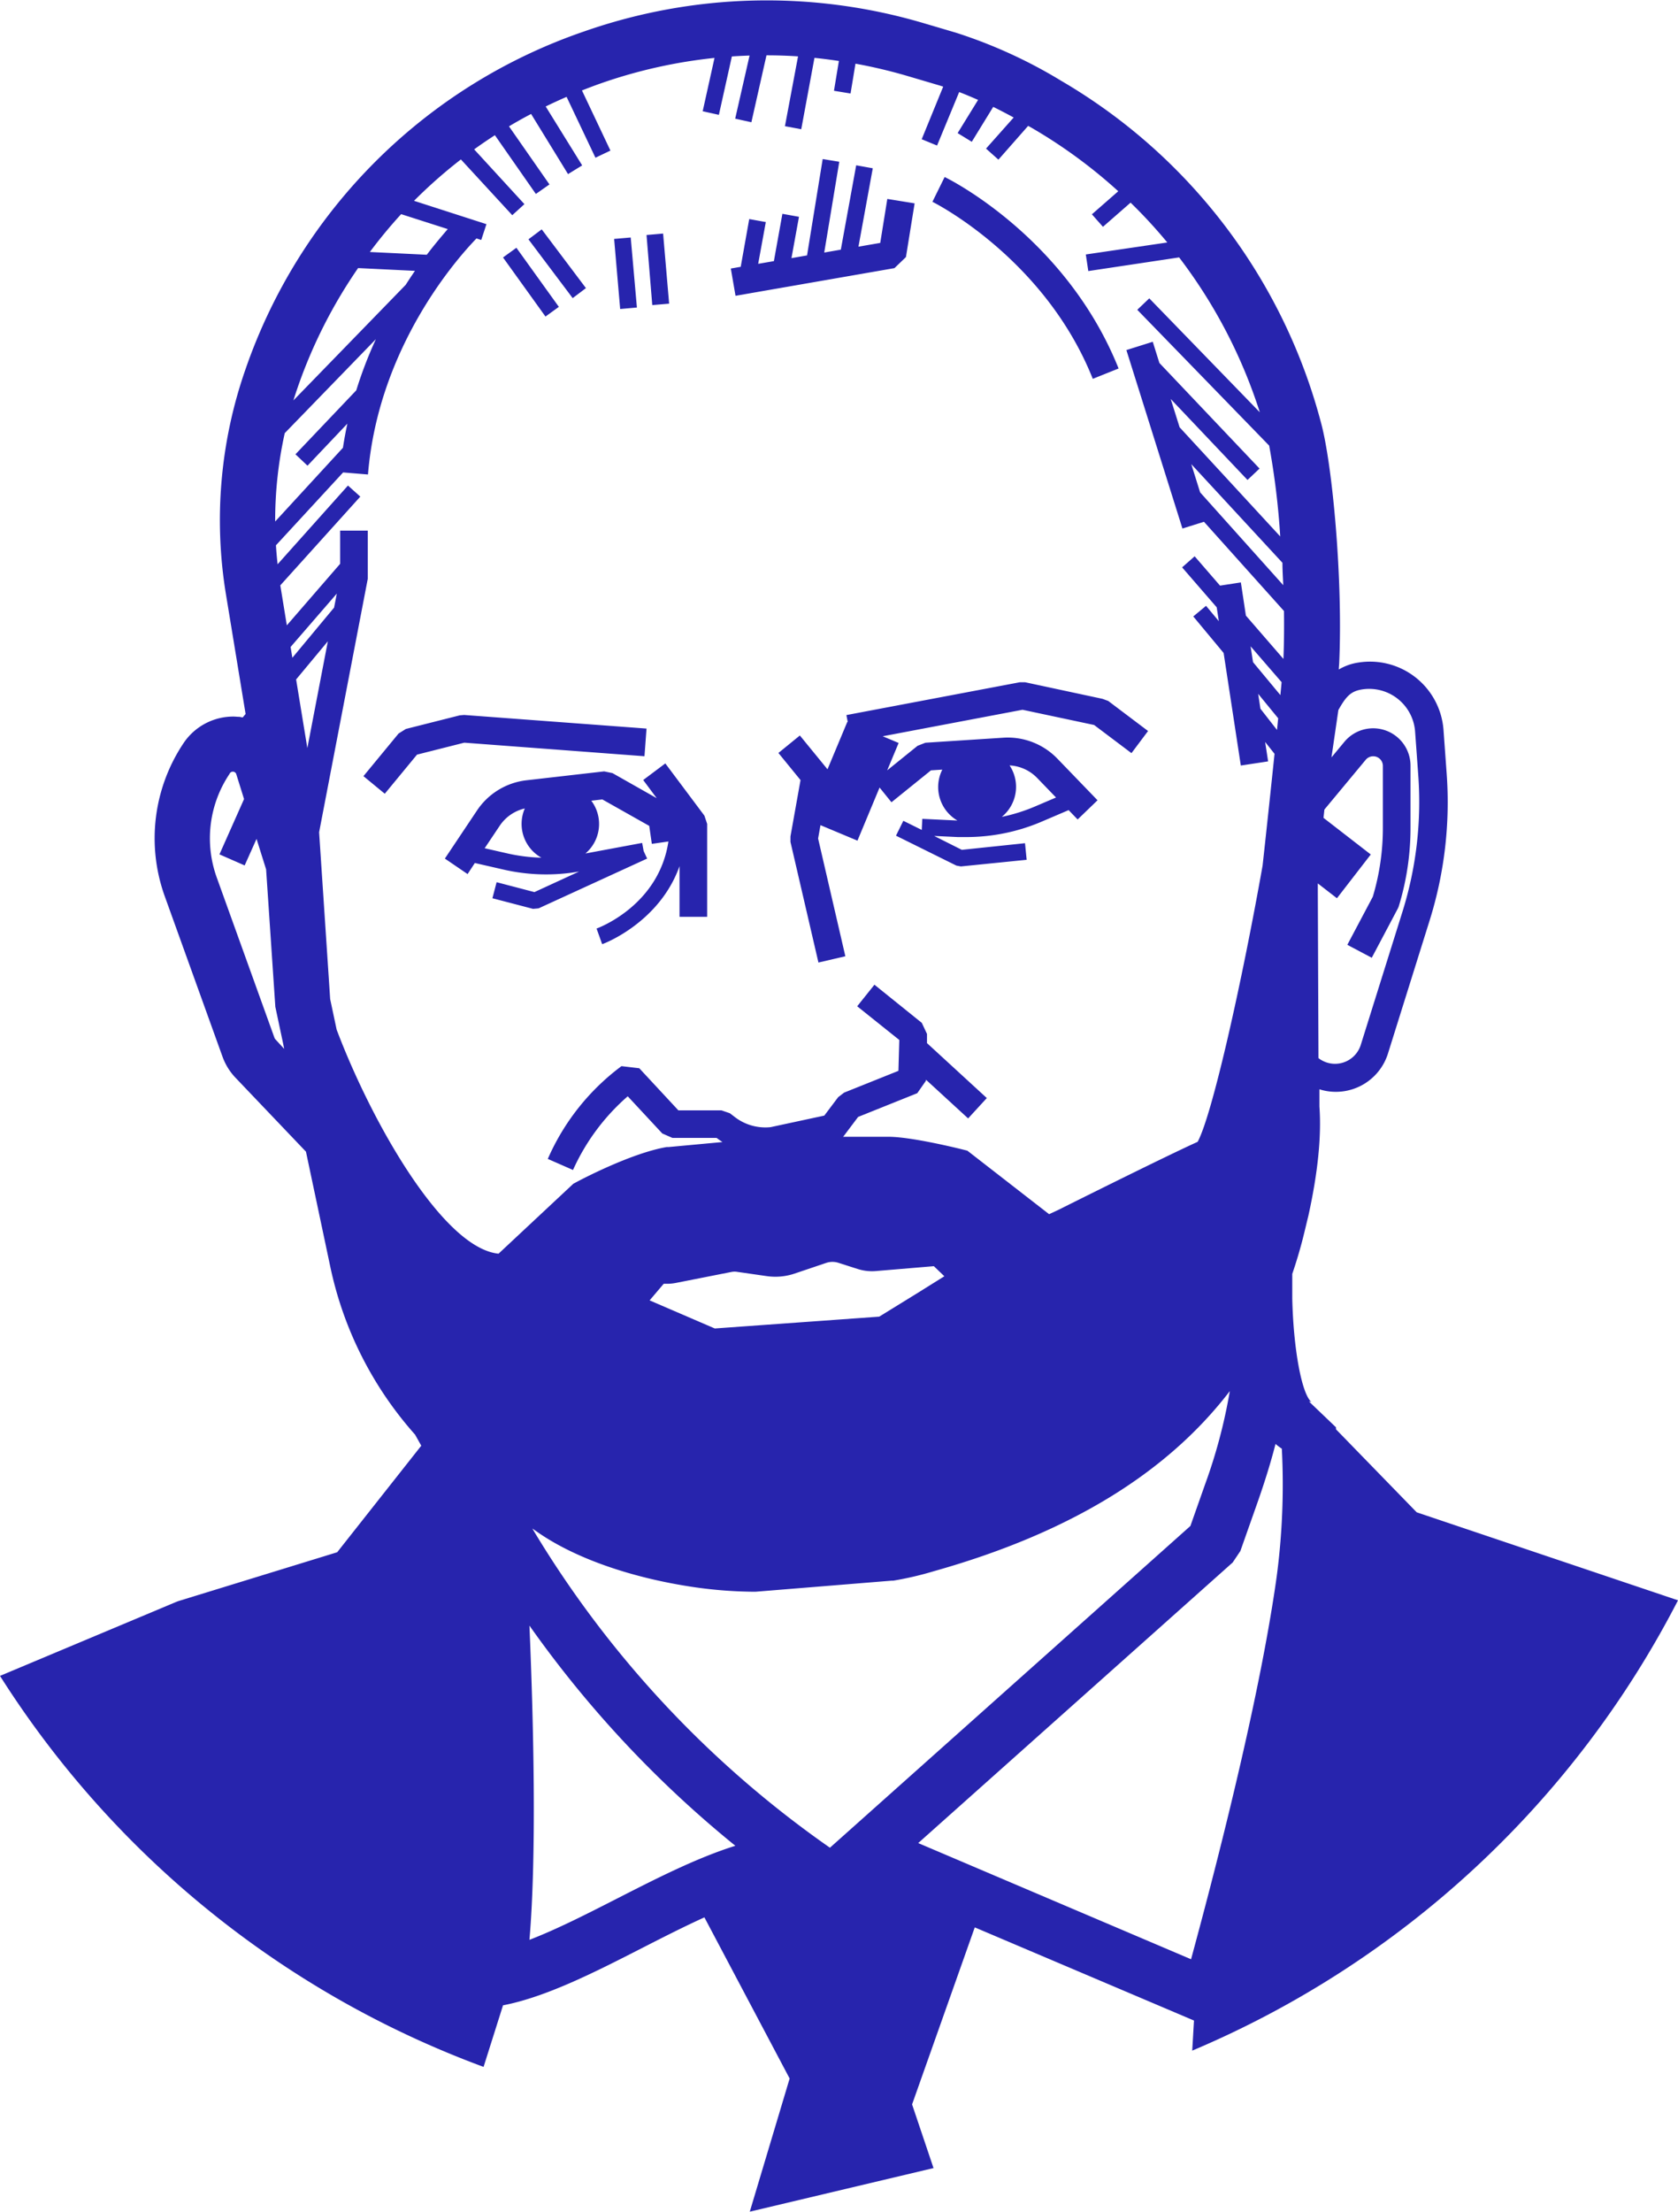 <svg xmlns="http://www.w3.org/2000/svg" viewBox="0 0 303.56 399.79"><title>Сурайкин-Борода</title><g id="Layer_2" data-name="Layer 2"><g id="Layer_1-2" data-name="Layer 1"><path d="M116.59,136.7l.37-5-33-2.46-.8.07-9.74,2.46-1.32.83-6.35,7.7,3.86,3.18,5.83-7.07,8.55-2.16ZM101.1,55.47,93.42,44.79,91,46.54l7.68,10.68ZM120.36,138l-4,3,2.44,3.28-8-4.53-1.51-.31-14,1.6a12.47,12.47,0,0,0-9,5.47l-5.81,8.69L84.59,158l1.31-2,5.24,1.2a34.51,34.51,0,0,0,13.63.34l-8.09,3.72-6.84-1.79-.76,2.9,7.35,1.92,1-.09,19.64-9-.63-1.36-.27-1.47-10.26,1.91a7,7,0,0,0,1.06-9.54l2-.23,8.48,4.78.47,3.25,3-.43c-1.73,11.52-12.54,15.57-13,15.74l.51,1.41.5,1.41c.13,0,10.35-3.82,14-14.1v9.16h5v-16.8l-.5-1.49ZM91.8,154.27l-4.12-.94,2.72-4.06a7.47,7.47,0,0,1,4.54-3.13,7,7,0,0,0,3,8.9A31.44,31.44,0,0,1,91.8,154.27Zm107.67-27.94-14-3h-1l-31.35,5.93.24,1.24-.08,0-3.58,8.56-5-6.11-3.88,3.16,4,4.9L143,151.19l0,1,5.06,21.8,4.87-1.13L148,151.57l.43-2.41,6.69,2.8,4-9.6,2.15,2.66,7.15-5.77,2.05-.13a7,7,0,0,0,2.73,9.2l-6.35-.3-.1,2-3.33-1.65-1.33,2.69,10.93,5.41.81.15,11.9-1.2-.3-3L174,153.62,169,151.11l4.27.2q.79,0,1.58,0a34.67,34.67,0,0,0,13.53-2.76l4.94-2.11,1.63,1.69,3.6-3.47-7.26-7.52a12.48,12.48,0,0,0-9.79-3.79l.16,2.5-.16-2.5-14.09.91-1.41.55-5.5,4.44,2.07-4.95-2.88-1.21,25.29-4.79,12.95,2.75,6.76,5.09,3-4-7.2-5.43ZM183.7,141a7,7,0,0,0-1.06-2.64,7.48,7.48,0,0,1,5,2.28l3.4,3.52-3.89,1.66a31.45,31.45,0,0,1-5.92,1.84A7,7,0,0,0,183.7,141ZM106,52.08,98,41.46l-2.4,1.8,8,10.63Zm9.22,3.51L114.1,42.93l-3,.26,1.09,12.67Zm5.83-.7-1.09-12.67-3,.26L118,55.15Zm76.67,13.58,4.64-1.86C192.9,43,171.79,32.41,170.89,32l-2.21,4.48C168.88,36.56,189,46.67,197.69,68.48Zm-33.83-22,1.57-9.71-4.94-.8-1.28,7.95-3.94.68,2.59-14.17-3-.54-2.78,15.25-3,.52,2.72-16.41-3-.49L146,46.17l-2.82.49,1.36-7.47-3-.54L140,47.2l-2.84.49,1.38-7.55-3-.54L134,48.23l-1.79.31.85,4.93,28.75-5Zm92.4,226.9-14.6-15c0-.12,0-.24,0-.36l-4.75-4.54-.12-.13a1,1,0,0,1,.49.15c-1.84-1.39-3.33-9.79-3.53-18.72,0-1.44,0-2.94,0-4.5.71-2.08,1.35-4.2,1.91-6.39.36-1.41.67-2.77,1-4.1,1.73-7.82,2.39-14.46,2-19.76l0-3.12.35.11a9.88,9.88,0,0,0,12.06-6.6l7.52-24a71.4,71.4,0,0,0,3.09-26.58l-.57-7.87a13.33,13.33,0,0,0-15.42-12.19,9.65,9.65,0,0,0-3.52,1.25c0-.47.06-.86.07-1.17.68-15-1.2-35.66-3.27-43.36a101.57,101.57,0,0,0-47-61.87,88.52,88.52,0,0,0-19.1-8.72l-6-1.77a100,100,0,0,0-61.25,1.56A98.59,98.59,0,0,0,44.52,66.44l-.11.32a82.61,82.61,0,0,0-3.55,40.58l3.57,21.72-.52.62c-.2,0-.39-.08-.6-.1-.36,0-.72-.05-1.09-.05a10.83,10.83,0,0,0-9,4.78A30.91,30.91,0,0,0,29.8,162l10.45,29a10.8,10.8,0,0,0,2.35,3.81l12.75,13.37,4.39,20.75a66.15,66.15,0,0,0,15.35,30.4l1.12,2L61,280.59l-28.73,8.83-.23.08L0,302.94a175.55,175.55,0,0,0,87.48,70.68L91,362.49c7.79-1.5,16.64-6,25.2-10.38,3.76-1.92,7.55-3.85,11.23-5.52l15.42,29.13-7.21,24.07,33.24-7.88L165,380.4l11.34-32L216,365.24l-.32,5.44a175.67,175.67,0,0,0,87.88-81.4Zm-14.43-111,6.12-7.91-8.55-6.62.16-1.5,7.48-9a1.76,1.76,0,0,1,2.28-.37,1.74,1.74,0,0,1,.82,1.49v11.19a43.32,43.32,0,0,1-1.82,12.44l-4.61,8.7,4.42,2.34,4.72-8.91a2.49,2.49,0,0,0,.18-.44,48.31,48.31,0,0,0,2.11-14.13V138.46a6.76,6.76,0,0,0-12-4.32l-2.3,2.77,1.25-8.56c1.4-2.5,2.28-3.4,4.25-3.72a8.33,8.33,0,0,1,9.63,7.62l.57,7.87a66.42,66.42,0,0,1-2.87,24.73l-7.52,24a4.88,4.88,0,0,1-7.66,2.42L238.4,161v-1.31Zm-9.7-56.58L217.11,89l-1.6-5.1L232,101.73C232,103.09,232.09,104.45,232.15,105.8ZM72.57,38.71,81,41.41c-1,1.17-2.34,2.73-3.79,4.64l-10.3-.5A88.32,88.32,0,0,1,72.57,38.71ZM53.84,70.07l.11-.32A89.62,89.62,0,0,1,64.78,48.46l10.29.5q-.83,1.2-1.68,2.53L53.08,72.38Q53.44,71.22,53.84,70.07Zm-2.34,8.24L68,61.31a75.86,75.86,0,0,0-3.55,9.25l-11,11.56,2.18,2.06,7.21-7.6q-.46,2.13-.8,4.36L49.78,94.27A72.73,72.73,0,0,1,51.51,78.31ZM49.84,187.89a.85.85,0,0,1-.19-.3l-10.45-29a20.87,20.87,0,0,1,2.32-18.69.65.65,0,0,1,1.21,0l1.42,4.54-4.45,10,4.56,2,2.15-4.8,1.73,5.51L49.81,182l1.4,6.6h0l.2,1Zm2.73-70.94,8.36-9.65-.49,2.53-7.55,9.07Zm1,5.87,5.74-6.9-3.71,19.31ZM111.61,343.2c-5.37,2.74-10.86,5.54-15.83,7.45,1.34-15.55.72-39.9,0-56.8a198.66,198.66,0,0,0,37.25,39.8C126.09,335.82,118.78,339.54,111.61,343.2Zm38.53-9.2A188.14,188.14,0,0,1,96.3,276.3l.91.63c7.33,5.11,17.74,8.3,27.25,9.8a78.9,78.9,0,0,0,12,1h.2l24.61-2,.31,0A59.08,59.08,0,0,0,169,284c24.26-6.83,42-17.57,53.48-32.54A96.13,96.13,0,0,1,218,268.33l-2.65,7.51Zm-32.62-98.94,2.55-3c.21,0,.43,0,.64,0a8,8,0,0,0,1.54-.15l10.14-2a2.91,2.91,0,0,1,1,0l5.35.77a10.9,10.9,0,0,0,5-.46l5.75-1.94a3.52,3.52,0,0,1,2.21,0l3.44,1.1a8.49,8.49,0,0,0,3.32.38l10.48-.88,1.9,1.82-3.65,2.28-1.07.67L159.06,238l-3.43.25-26.32,1.89Zm113.43,50c-3.29,23.54-12,56.28-15.48,69.1l-49.36-21L223,282.44l1.39-2.07,3.08-8.72c1.35-3.84,2.43-7.32,3.28-10.64a10.1,10.1,0,0,0,1.14.86A126.3,126.3,0,0,1,230.95,285.06Zm.28-155.22-.21,2.11-3-3.84-.41-2.69Zm-4.55-10.15-.44-2.86,5.61,6.48c-.06.71-.14,1.5-.22,2.34Zm5.49-.59-6.78-7.82-.91-6-3.77.58-4.59-5.3-2.27,2,6.26,7.22.38,2.5-2.31-2.77-2.31,1.92,5.49,6.6,3.11,20.35,4.94-.75-.54-3.51,1.7,2.14c-.74,7.11-1.57,14.87-2.16,20.2-3.67,20.72-9.07,45-11.75,49.94-6,2.71-23.77,11.59-25.15,12.28l-1.72.8L175,208l-1-.25c-1.53-.38-9.35-2.26-13.26-2.26h-8.26l.11-.07,2.65-3.52,10.7-4.29,1.57-2.25v-.19l7.63,7,3.38-3.68-10.82-9.93,0-1.66-.94-2L158.19,178l-3.12,3.9,7.62,6.09-.16,5.58-9.83,3.94-1.07.82-2.51,3.33-9.72,2.09a9.07,9.07,0,0,1-6.48-1.84l-.89-.68-1.52-.52h-7.79l-7.07-7.61-3.22-.38A41.67,41.67,0,0,0,99.1,209.49l4.56,2a38.73,38.73,0,0,1,9.9-13.32l6.25,6.72,1.83.8h8l.21.16c.27.21.56.4.85.59l-9.7.9-.37,0c-6.35,1.08-15.33,5.79-16.33,6.33l-.57.3L90.19,226.62c-10-1-22.92-23.65-29.29-40.5l-1.17-5.52-2-30.16,8.8-45.8,0-8.72h-5v6l-9.64,11.12-1.18-7.23L65.18,89.77l-2.23-2L50.22,102q-.19-1.71-.3-3.43L62.07,85.4l4.5.37C68.47,62.59,82.87,46.53,86.2,43.1l.86.28L88,40.52l-13.1-4.22a88.22,88.22,0,0,1,8.48-7.48L92.67,38.9l2.2-2L85.78,27q1.84-1.33,3.75-2.56l7.41,10.62,2.46-1.72-7.32-10.5q1.95-1.17,4-2.24l6.68,10.87,2.56-1.57L98.72,19.25q1.86-.91,3.78-1.74l5.22,11,2.71-1.29-5.15-10.87c1.15-.45,2.3-.89,3.47-1.3a90.79,90.79,0,0,1,20.51-4.58l-2.14,9.64,2.93.65,2.35-10.56c1.07-.07,2.13-.12,3.2-.16L133,21.45l2.93.65L138.66,10q2.86,0,5.71.19L142,22.81l2.95.55,2.39-12.9c1.48.15,2.95.34,4.42.56l-.89,5.39,3,.49.89-5.39a91.65,91.65,0,0,1,9.14,2.15l6,1.77.73.23-3.89,9.51,2.78,1.14,4-9.67c1.1.42,2.24.9,3.42,1.42l-3.7,6,2.56,1.57,3.88-6.31c1.2.59,2.43,1.23,3.7,1.92l-5,5.62,2.24,2L186,22.75l.76.43A91.66,91.66,0,0,1,202.3,34.57l-4.77,4.17,2,2.26,5-4.37a90.79,90.79,0,0,1,6.64,7.2L196.43,46l.45,3,16.43-2.47a92.56,92.56,0,0,1,14.6,28l-20-20.6L205.74,56,229.6,80.55a138.51,138.51,0,0,1,2,16.42L213.4,77.24l-1.61-5.12,13.89,14.64,2.18-2.06L209.74,65.61l-1.2-3.83-4.77,1.5,10.14,32.26,3.9-1.22,14.47,16.13C232.32,113.47,232.29,116.4,232.18,119.09Z" style="fill:#2724ad"/></g></g></svg>